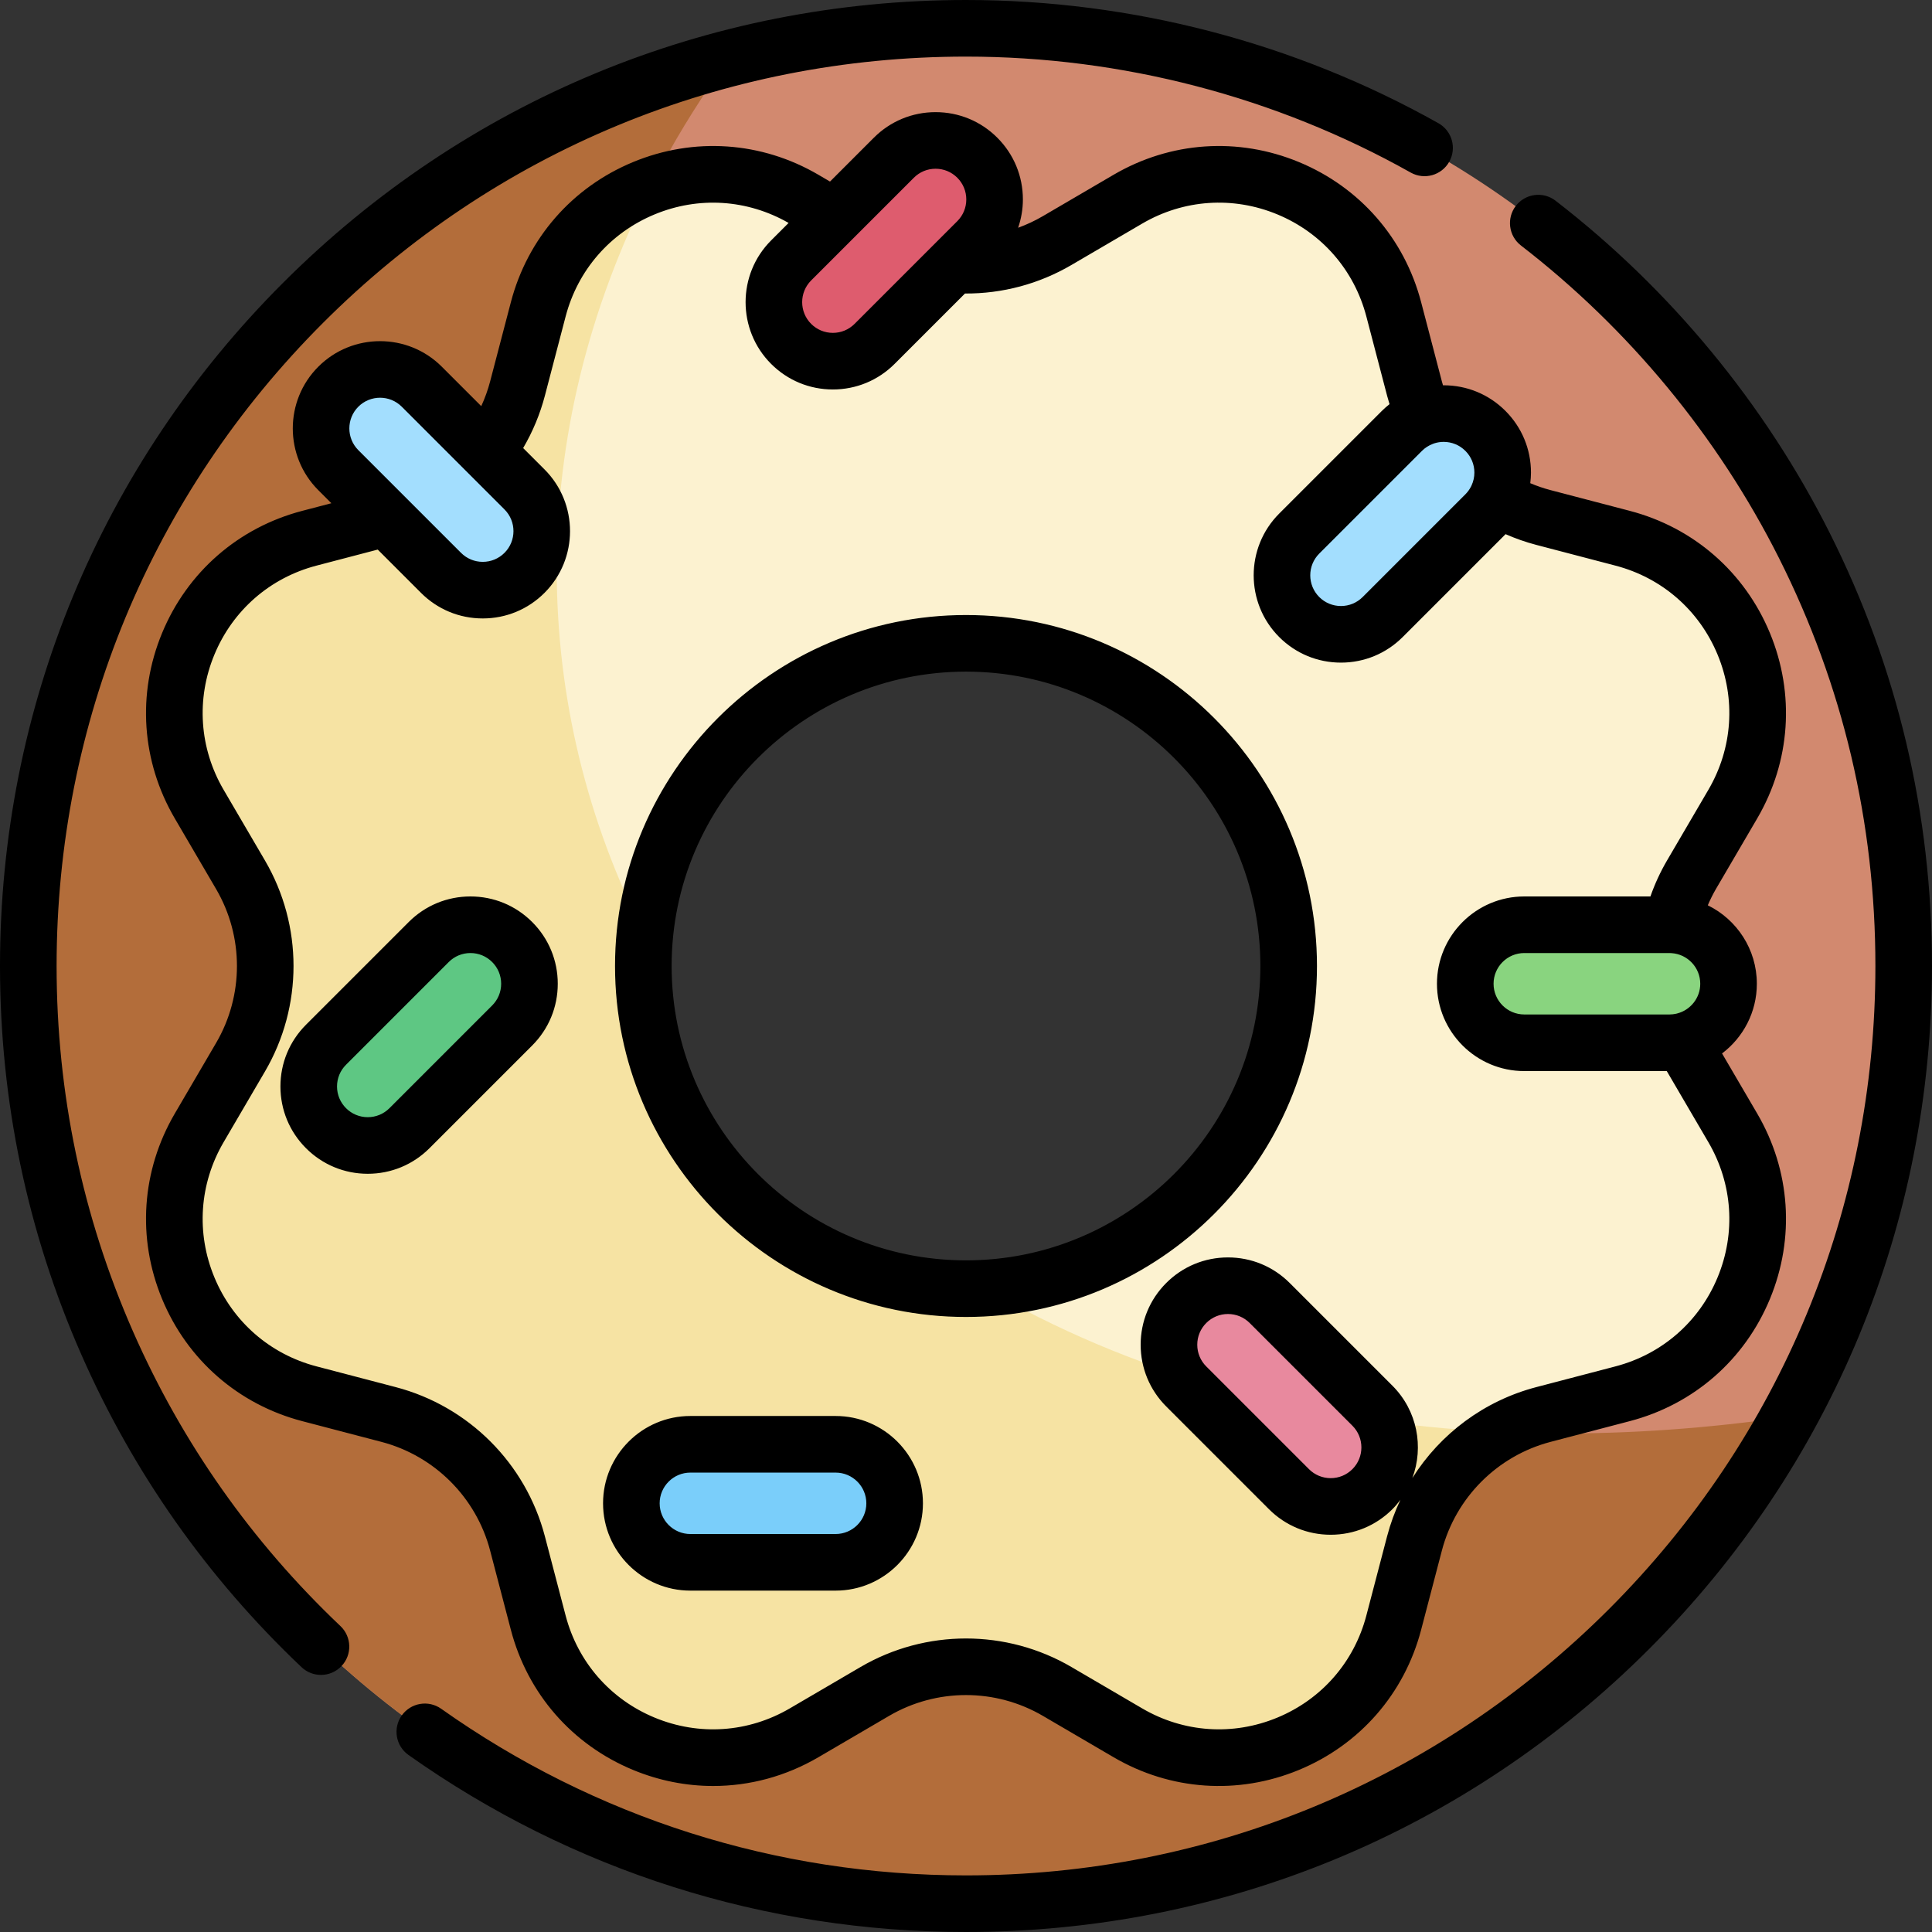 <svg id="Capa_1" enable-background="new 0 0 512 512" height="512" viewBox="0 0 512 512" width="512" xmlns="http://www.w3.org/2000/svg"><rect x="0" y="0" width="512" height="512" fill="#333333" stroke="none"/><path d="m256 7.5c-137.243 0-248.5 111.257-248.5 248.5s111.257 248.5 248.5 248.5 248.5-111.257 248.5-248.5-111.257-248.5-248.5-248.5zm0 334.01c-47.226 0-85.51-38.284-85.51-85.51s38.284-85.51 85.51-85.51 85.51 38.284 85.51 85.51-38.284 85.51-85.51 85.51z" fill="#d2896f"/><path d="m473.951 375.445c-86.323 12.547-158.576-2.413-212.978-34.09-1.647.095-3.303.155-4.973.155-47.226 0-85.51-38.284-85.51-85.51 0-2.814.145-5.595.411-8.339-35.912-70.254-31.877-157.312 22.257-232.137-106.814 27.835-185.658 124.945-185.658 240.476 0 137.243 111.257 248.5 248.5 248.5 93.947 0 175.708-52.139 217.951-129.055z" fill="#b36d3a"/><path d="m459.209 298.896-10.957-18.729c-8.733-14.927-8.733-33.405 0-48.332l10.957-18.729c16.005-27.358 1.475-62.436-29.187-70.463l-20.992-5.496c-16.73-4.38-29.796-17.446-34.176-34.176l-5.496-20.992c-8.027-30.662-43.105-45.192-70.463-29.187l-18.729 10.957c-14.927 8.733-33.405 8.733-48.332 0l-18.729-10.957c-27.358-16.005-62.436-1.475-70.463 29.187l-5.496 20.992c-4.38 16.73-17.446 29.796-34.176 34.176l-20.992 5.496c-30.662 8.027-45.192 43.105-29.187 70.463l10.957 18.729c8.733 14.927 8.733 33.405 0 48.332l-10.957 18.729c-16.005 27.358-1.475 62.436 29.187 70.463l20.992 5.496c16.73 4.38 29.796 17.446 34.176 34.176l5.496 20.992c8.027 30.662 43.105 45.192 70.463 29.187l18.729-10.957c14.927-8.733 33.405-8.733 48.332 0l18.729 10.957c27.358 16.005 62.436 1.475 70.463-29.187l5.496-20.992c4.38-16.73 17.446-29.796 34.176-34.176l20.992-5.496c30.663-8.028 45.192-43.106 29.187-70.463zm-203.209 42.614c-47.226 0-85.51-38.284-85.51-85.51s38.284-85.51 85.51-85.51 85.51 38.284 85.51 85.51-38.284 85.51-85.51 85.51z" fill="#fcf2d0"/><path d="m52.791 298.896c-16.005 27.358-1.475 62.436 29.187 70.463l20.992 5.496c16.73 4.38 29.796 17.446 34.176 34.176l5.496 20.992c8.027 30.662 43.105 45.192 70.463 29.187l18.729-10.957c14.927-8.733 33.405-8.733 48.332 0l18.729 10.957c27.358 16.005 62.436 1.475 70.463-29.187l5.496-20.992c3.321-12.684 11.64-23.251 22.757-29.535-53.196-2.426-99.154-16.315-136.638-38.141-1.647.095-3.303.155-4.973.155-47.226 0-85.51-38.284-85.51-85.51 0-2.814.145-5.595.411-8.339-30.643-59.948-32.198-132.129 1.636-198.508-14.055 5.137-25.69 16.761-29.895 32.825l-5.496 20.992c-4.38 16.73-17.446 29.796-34.176 34.176l-20.992 5.496c-30.662 8.027-45.192 43.105-29.187 70.463l10.957 18.729c8.733 14.927 8.733 33.405 0 48.332z" fill="#f6e3a3"/><path d="m355.369 168.103c-4.002 0-8.005-1.527-11.058-4.581-6.108-6.107-6.108-16.009 0-22.117l27.22-27.22c6.107-6.108 16.01-6.108 22.116 0 6.108 6.107 6.108 16.009 0 22.117l-27.22 27.22c-3.053 3.054-7.055 4.581-11.058 4.581z" fill="#a3defe"/><path d="m220.719 95.715c-4.002 0-8.005-1.527-11.058-4.581-6.108-6.107-6.108-16.009 0-22.117l27.22-27.219c6.107-6.108 16.01-6.108 22.116 0 6.108 6.107 6.108 16.009 0 22.116l-27.22 27.22c-3.053 3.054-7.056 4.581-11.058 4.581z" fill="#de5c6e"/><path d="m221.449 414.032h-38.494c-8.637 0-15.639-7.002-15.639-15.639s7.001-15.639 15.639-15.639h38.494c8.638 0 15.639 7.002 15.639 15.639-.001 8.637-7.002 15.639-15.639 15.639z" fill="#7acefa"/><path d="m352.647 399.224c-4.002 0-8.005-1.527-11.058-4.581l-27.22-27.22c-6.108-6.107-6.108-16.009 0-22.116 6.107-6.108 16.01-6.108 22.116 0l27.22 27.22c6.108 6.107 6.108 16.009 0 22.116-3.053 3.054-7.055 4.581-11.058 4.581z" fill="#e8899e"/><path d="m97.455 303.565c-4.002 0-8.005-1.527-11.058-4.581-6.108-6.107-6.108-16.009 0-22.116l27.22-27.22c6.107-6.108 16.01-6.108 22.116 0 6.108 6.107 6.108 16.009 0 22.116l-27.219 27.22c-3.054 3.054-7.056 4.581-11.059 4.581z" fill="#5ec783"/><path d="m442.445 276.345h-38.495c-8.638 0-15.639-7.002-15.639-15.639s7.001-15.639 15.639-15.639h38.495c8.638 0 15.639 7.002 15.639 15.639 0 8.638-7.001 15.639-15.639 15.639z" fill="#89d47f"/><path d="m127.936 156.396c-4.002 0-8.005-1.527-11.058-4.581l-27.22-27.22c-6.108-6.107-6.108-16.009 0-22.117 6.107-6.108 16.01-6.108 22.117 0l27.22 27.22c6.108 6.107 6.108 16.009 0 22.116-3.054 3.056-7.056 4.582-11.059 4.582z" fill="#a3defe"/><path d="m35.234 352.818c-13.426-30.57-20.234-63.144-20.234-96.818 0-64.374 25.068-124.894 70.587-170.413s106.039-70.587 170.413-70.587c41.31 0 82.064 10.626 117.853 30.731 3.607 2.027 8.183.746 10.212-2.866 2.028-3.611.745-8.184-2.866-10.212-38.028-21.362-81.321-32.653-125.199-32.653-68.38 0-132.668 26.629-181.02 74.98-48.351 48.352-74.98 112.64-74.98 181.02 0 35.763 7.234 70.367 21.501 102.85 13.779 31.375 33.429 59.287 58.401 82.961 1.451 1.375 3.307 2.057 5.159 2.057 1.986 0 3.969-.785 5.443-2.34 2.851-3.006 2.724-7.753-.282-10.603-23.515-22.292-42.015-48.572-54.988-78.107zm449.634-211.635c-17.165-34.151-42.279-64.578-72.628-87.991-3.276-2.529-7.988-1.923-10.52 1.356-2.53 3.28-1.923 7.99 1.357 10.52 28.579 22.049 52.227 50.698 68.388 82.852 16.944 33.708 25.535 70.072 25.535 108.08 0 64.374-25.068 124.894-70.587 170.413s-106.039 70.587-170.413 70.587c-50.181 0-98.275-15.27-139.084-44.159-3.38-2.395-8.063-1.591-10.454 1.788-2.394 3.381-1.593 8.061 1.788 10.455 43.356 30.693 94.447 46.916 147.75 46.916 68.38 0 132.668-26.629 181.02-74.98 48.351-48.352 74.98-112.64 74.98-181.02 0-40.369-9.128-78.999-27.132-114.817zm-337.054 119.524c0-6.181-2.407-11.991-6.777-16.361-4.37-4.371-10.181-6.778-16.361-6.778-6.181 0-11.991 2.407-16.362 6.778l-27.219 27.219c-4.371 4.37-6.777 10.181-6.777 16.362 0 6.18 2.406 11.991 6.776 16.361 4.371 4.371 10.182 6.777 16.362 6.777 6.181 0 11.991-2.407 16.362-6.777l27.218-27.219c4.37-4.371 6.778-10.181 6.778-16.362zm-17.385 5.754-27.219 27.22c-1.537 1.537-3.581 2.384-5.755 2.384s-4.218-.847-5.755-2.384c-1.538-1.537-2.384-3.581-2.384-5.755s.846-4.218 2.384-5.755l27.22-27.22c1.537-1.538 3.581-2.384 5.755-2.384s4.217.847 5.755 2.385c1.537 1.537 2.384 3.581 2.384 5.754 0 2.174-.847 4.218-2.385 5.755zm52.526 155.071h38.493c12.759 0 23.14-10.38 23.14-23.139s-10.381-23.139-23.14-23.139h-38.493c-12.759 0-23.139 10.38-23.139 23.139s10.38 23.139 23.139 23.139zm0-31.278h38.493c4.488 0 8.14 3.651 8.14 8.139s-3.651 8.139-8.14 8.139h-38.493c-4.487 0-8.139-3.651-8.139-8.139s3.652-8.139 8.139-8.139zm73.045-41.244c51.286 0 93.011-41.724 93.011-93.01s-41.725-93.01-93.011-93.01-93.011 41.724-93.011 93.01 41.725 93.01 93.011 93.01zm0-171.02c43.016 0 78.011 34.995 78.011 78.01s-34.995 78.01-78.011 78.01-78.011-34.995-78.011-78.01 34.995-78.01 78.011-78.01zm-126.11 232.94 5.495 20.992c4.427 16.905 16.225 30.436 32.37 37.123 6.881 2.85 14.08 4.263 21.246 4.262 9.648 0 19.236-2.562 27.891-7.625l18.729-10.956c12.57-7.354 28.188-7.354 40.758 0l18.729 10.956c15.082 8.823 32.99 10.05 49.137 3.363 16.146-6.687 27.943-20.218 32.37-37.124l5.494-20.991c3.689-14.089 14.733-25.132 28.821-28.821l20.991-5.496c16.905-4.426 30.436-16.224 37.124-32.368 6.686-16.145 5.461-34.055-3.363-49.138l-9.32-15.931c5.596-4.227 9.221-10.933 9.221-18.471 0-9.124-5.309-17.028-12.999-20.793.636-1.474 1.335-2.915 2.14-4.292l10.957-18.729c8.824-15.083 10.05-32.993 3.363-49.138-6.688-16.145-20.219-27.942-37.124-32.368l-20.991-5.496c-1.833-.48-3.633-1.096-5.39-1.837.112-.926.187-1.861.187-2.809 0-6.181-2.407-11.992-6.777-16.361-4.37-4.371-10.181-6.778-16.361-6.778-.061 0-.12.008-.18.009-.103-.349-.208-.698-.298-1.044l-5.495-20.992c-4.427-16.905-16.225-30.436-32.37-37.123-16.145-6.688-34.055-5.461-49.137 3.363l-18.729 10.956c-2.107 1.232-4.304 2.26-6.566 3.084.816-2.386 1.264-4.906 1.264-7.501 0-6.181-2.406-11.991-6.776-16.361-4.37-4.371-10.182-6.778-16.362-6.778-6.181 0-11.991 2.407-16.362 6.778l-11.617 11.617-3.068-1.795c-15.082-8.824-32.992-10.05-49.137-3.363s-27.943 20.218-32.37 37.124l-5.494 20.991c-.594 2.267-1.388 4.455-2.354 6.564l-10.457-10.457c-9.023-9.022-23.701-9.022-32.725 0-9.021 9.022-9.021 23.701 0 32.723l3.461 3.461-7.737 2.026c-16.905 4.426-30.437 16.224-37.124 32.368-6.687 16.145-5.461 34.055 3.363 49.138l10.957 18.729c7.354 12.57 7.354 28.188 0 40.758l-10.957 18.729c-8.824 15.083-10.05 32.993-3.363 49.138 6.688 16.145 20.219 27.942 37.124 32.368l20.991 5.496c14.087 3.688 25.131 14.732 28.82 28.82zm246.944-291.441c.84-.84 1.834-1.465 2.915-1.868.131-.041.261-.091.391-.14.782-.246 1.605-.376 2.448-.376 2.174 0 4.217.847 5.755 2.385 1.537 1.537 2.384 3.581 2.384 5.754 0 1.198-.266 2.352-.754 3.408-.047.095-.093.191-.136.287-.384.75-.882 1.447-1.495 2.06l-27.219 27.22c-1.537 1.537-3.581 2.384-5.755 2.384s-4.218-.847-5.755-2.384c-3.174-3.173-3.174-8.337 0-11.51zm-161.87-45.168 27.22-27.219c1.537-1.538 3.581-2.384 5.755-2.384s4.218.847 5.756 2.385c1.537 1.537 2.383 3.581 2.383 5.754 0 2.174-.846 4.218-2.384 5.755l-27.22 27.22c-1.537 1.537-3.581 2.384-5.755 2.384s-4.218-.847-5.755-2.384c-3.174-3.174-3.174-8.337 0-11.511zm-120.002 33.462c1.586-1.586 3.671-2.38 5.755-2.38s4.169.793 5.755 2.38l27.22 27.22c3.174 3.173 3.174 8.337 0 11.51-1.537 1.537-3.581 2.384-5.755 2.384s-4.218-.847-5.755-2.384l-27.22-27.22c-3.174-3.173-3.174-8.337 0-11.51zm-11.085 254.32c-12.324-3.226-22.188-11.828-27.064-23.598-4.875-11.77-3.981-24.827 2.452-35.823l10.957-18.729c10.087-17.243 10.087-38.665 0-55.907l-10.957-18.73c-6.433-10.996-7.327-24.053-2.452-35.823 4.876-11.77 14.74-20.371 27.064-23.598l16.226-4.248 11.471 11.471c4.371 4.371 10.182 6.777 16.362 6.777 6.181 0 11.991-2.407 16.362-6.777 9.021-9.022 9.021-23.701 0-32.723l-5.656-5.656c2.537-4.334 4.475-8.974 5.758-13.871l5.495-20.991c3.227-12.325 11.828-22.189 23.599-27.064 11.649-4.826 24.563-3.991 35.492 2.271l-4.631 4.631c-9.021 9.022-9.021 23.701 0 32.723 4.371 4.371 10.182 6.777 16.362 6.777 6.181 0 11.991-2.407 16.362-6.777l18.651-18.651c9.925.057 19.611-2.527 28.221-7.565l18.729-10.957c10.997-6.434 24.055-7.327 35.822-2.452 11.77 4.875 20.372 14.74 23.599 27.064l5.495 20.991c.195.743.41 1.489.643 2.238-.698.554-1.376 1.137-2.015 1.777l-27.22 27.219c-9.021 9.022-9.021 23.701 0 32.723 4.371 4.371 10.182 6.777 16.362 6.777 6.181 0 11.991-2.407 16.362-6.777l27.218-27.219c.015-.015.028-.033.044-.048 2.643 1.159 5.361 2.116 8.139 2.843l20.991 5.496c12.324 3.227 22.189 11.828 27.065 23.598 4.875 11.77 3.981 24.827-2.452 35.823l-10.957 18.73c-1.763 3.013-3.232 6.2-4.396 9.521h-33.43c-12.759 0-23.139 10.38-23.139 23.139s10.38 23.139 23.139 23.139h37.767c.02.035.041.073.061.108l10.957 18.729c6.434 10.996 7.327 24.053 2.452 35.823-4.876 11.77-14.74 20.371-27.065 23.598l-20.991 5.496c-13.789 3.61-25.449 12.36-32.838 24.096 3.069-8.231 1.322-17.865-5.284-24.472l-27.22-27.219c-4.371-4.371-10.182-6.778-16.362-6.778-6.181 0-11.992 2.407-16.361 6.777-4.371 4.371-6.777 10.181-6.777 16.362 0 6.18 2.406 11.991 6.776 16.361l27.22 27.22c4.371 4.371 10.182 6.777 16.362 6.777 6.181 0 11.991-2.407 16.362-6.777.782-.782 1.471-1.619 2.117-2.479-1.458 3.076-2.649 6.305-3.529 9.663l-5.495 20.991c-3.226 12.325-11.828 22.189-23.599 27.064-11.767 4.874-24.825 3.982-35.822-2.452l-18.729-10.957c-17.242-10.087-38.664-10.087-55.906 0l-18.73 10.957c-10.998 6.434-24.054 7.326-35.822 2.452-11.771-4.875-20.372-14.74-23.599-27.064l-5.495-20.992c-5.061-19.325-20.209-34.472-39.533-39.532zm366.707-101.396c0 3.792-2.611 6.978-6.127 7.877-.089.02-.178.046-.268.069-.563.123-1.145.193-1.744.193h-38.495c-4.487 0-8.139-3.651-8.139-8.139s3.651-8.139 8.139-8.139h38.495c.133 0 .263.014.395.02.051.001.103.009.154.009.003 0 .005-.001.007-.001 4.228.288 7.583 3.81 7.583 8.111zm-92.182 128.633c-1.537 1.537-3.581 2.384-5.755 2.384s-4.218-.847-5.755-2.384l-27.22-27.22c-1.538-1.537-2.384-3.581-2.384-5.755s.846-4.218 2.384-5.755c1.537-1.538 3.581-2.384 5.755-2.384s4.218.847 5.755 2.384l27.22 27.219c3.174 3.174 3.174 8.338 0 11.511z"/></svg>